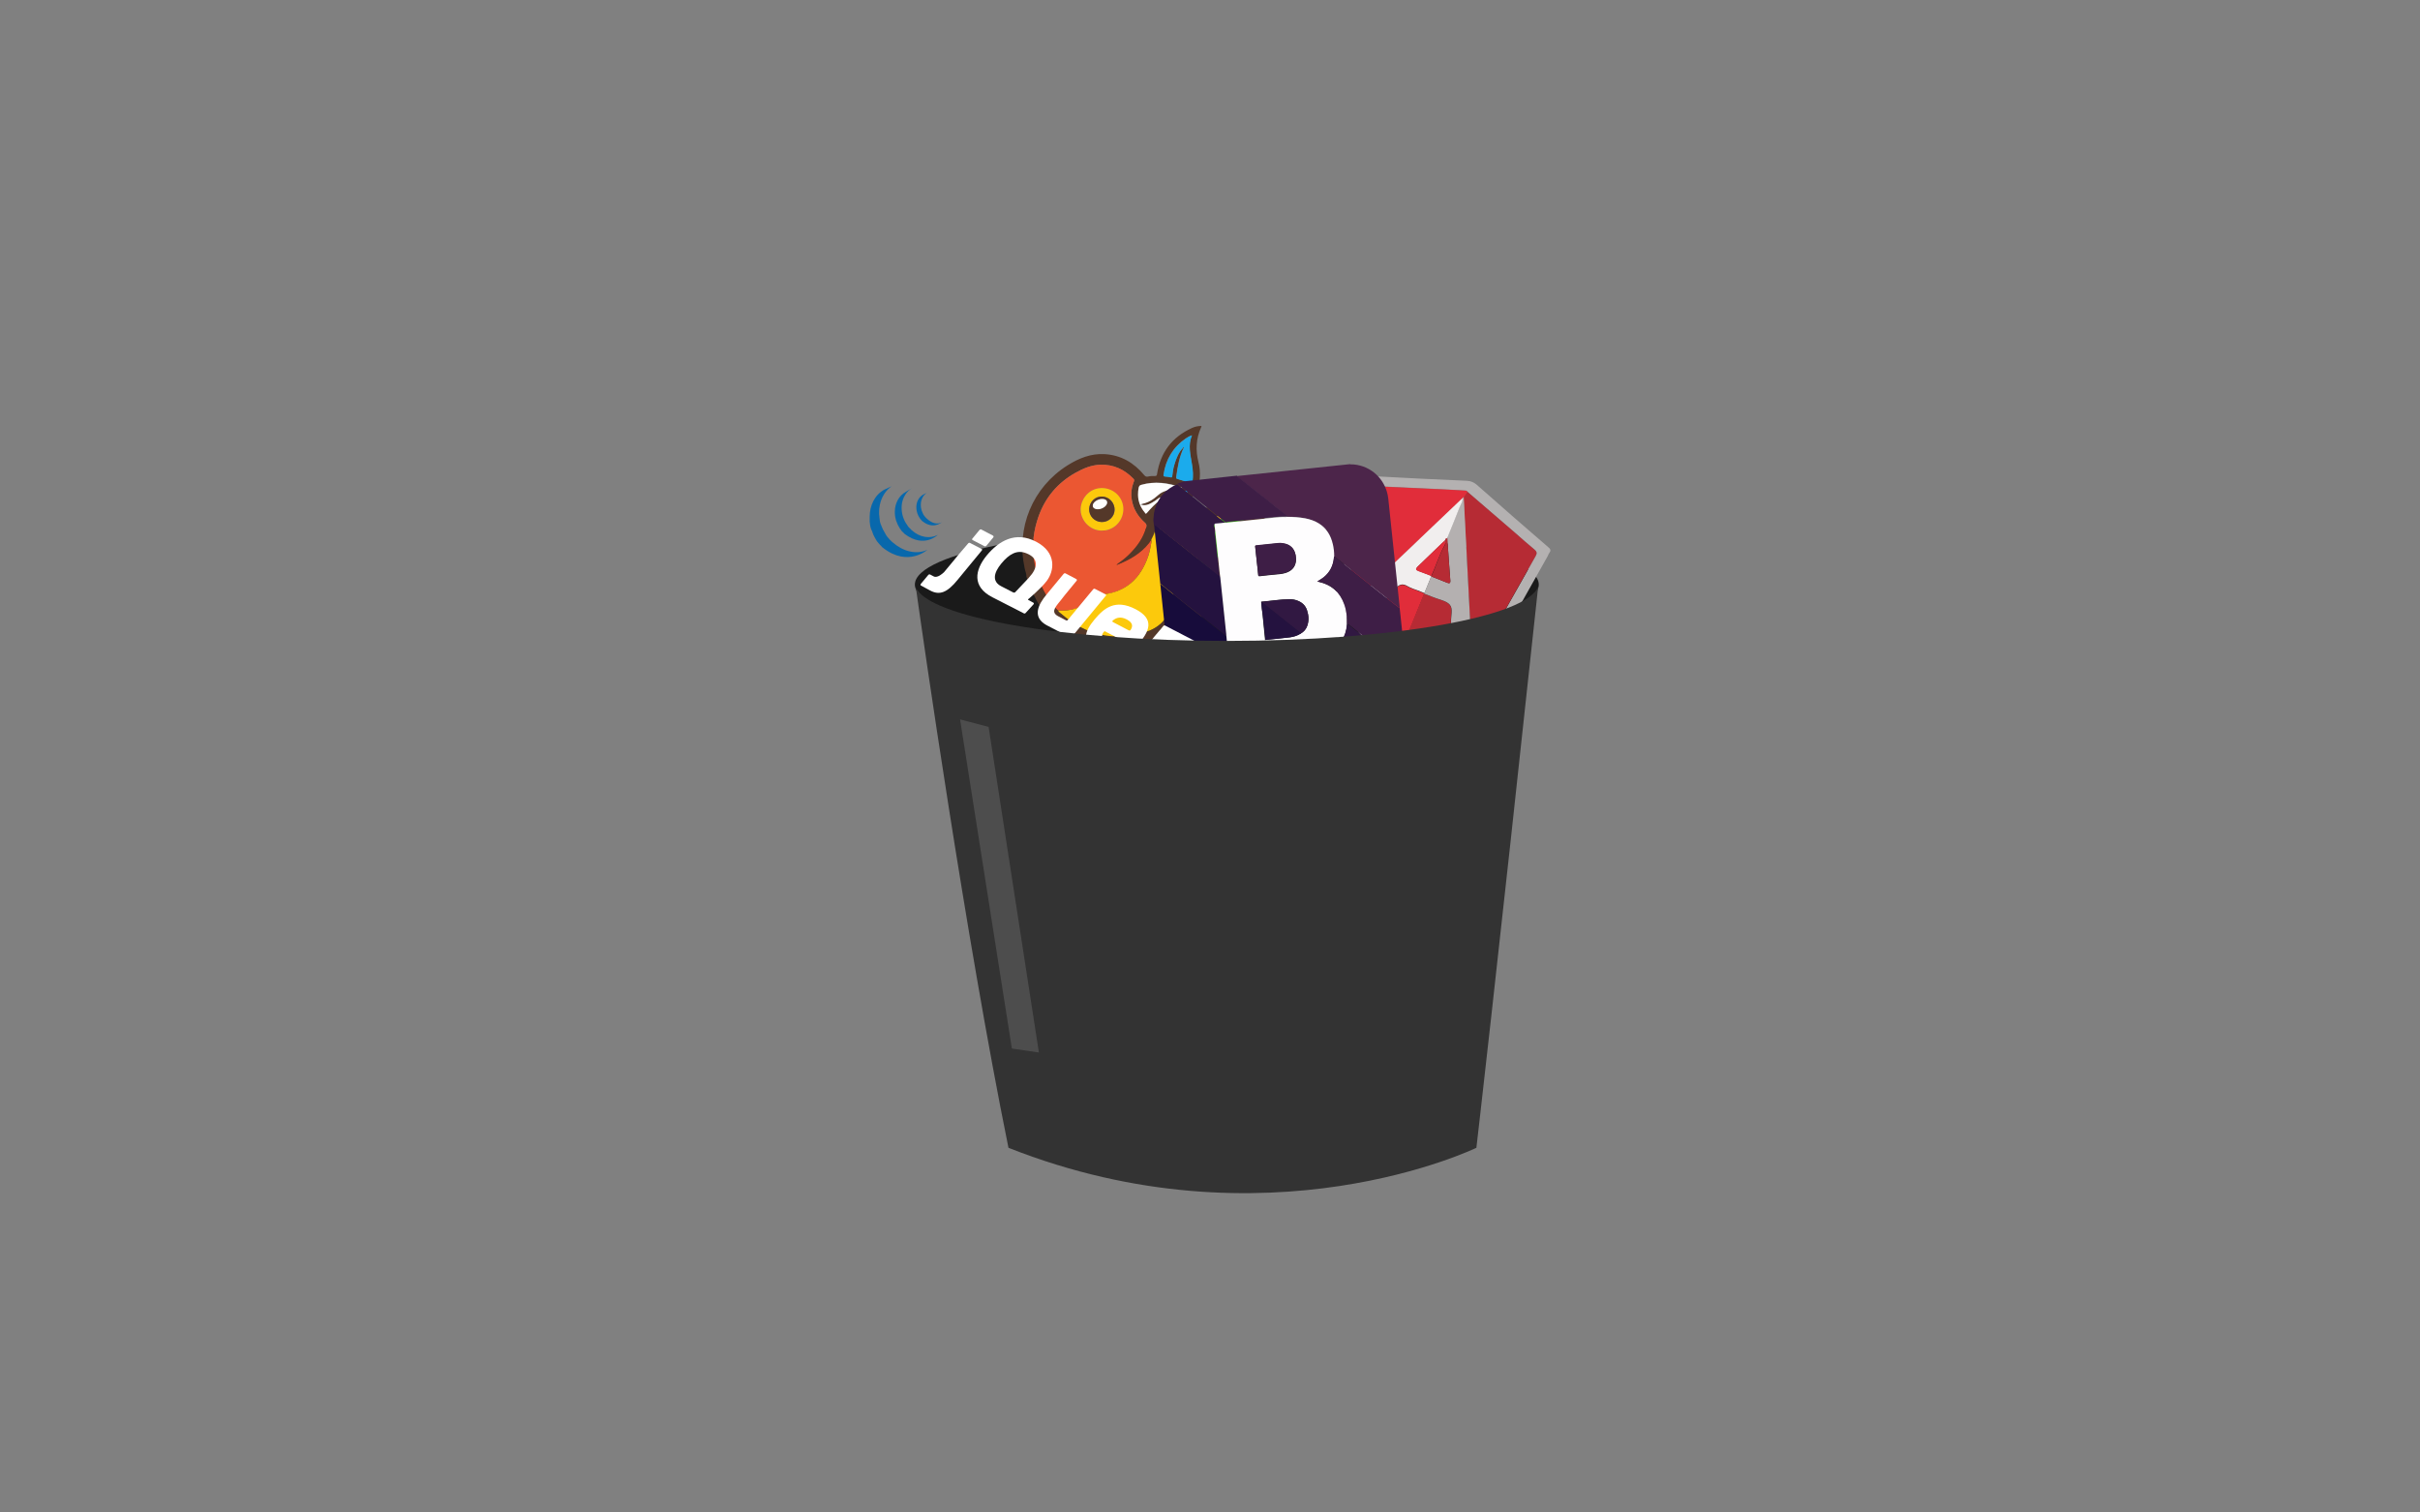 <?xml version="1.0" encoding="utf-8"?>
<!-- Generator: Adobe Illustrator 17.1.0, SVG Export Plug-In . SVG Version: 6.00 Build 0)  -->
<!DOCTYPE svg PUBLIC "-//W3C//DTD SVG 1.1//EN" "http://www.w3.org/Graphics/SVG/1.1/DTD/svg11.dtd">
<svg version="1.1" id="Layer_1" xmlns="http://www.w3.org/2000/svg" xmlns:xlink="http://www.w3.org/1999/xlink" x="0px" y="0px" viewBox="0 0 1280 800" enable-background="new 0 0 1280 800" xml:space="preserve">
	<rect x="0" y="0" width="1280" height="800" fill="#808080" stroke="none"/>
	<ellipse fill="#1A1A1A" cx="648.9" cy="309.2" rx="165" ry="30.8"/>
	<g>
		<g id="rXktoL.tif">
			<g>
				<path fill="#543829" d="M542.9,305.1c0.1-1.5-0.6-2.9-0.9-4.4c-4.7-21.5,4.1-42.9,22.7-54.6c5.9-3.7,12.3-6.3,19.5-5.9
				c8.7,0.5,15.5,4.5,21,11.1c0.6,0.7,1,0.9,1.9,0.8c1.2-0.3,2.5-0.4,3.7-0.3c0.9,0,1.1-0.3,1.2-1.1c1.8-11.4,7.9-19.5,18.4-24.3
				c1.5-0.7,3.2-1.1,5-1.1c0.2,0.3,0,0.5-0.1,0.7c-2.7,6-3,12.1-1.4,18.5c0.7,2.7,0.9,5.4,0.7,8.2c-0.5,7-4.2,11.8-10.1,15.1
				c-1.4,0.8-2.9,1.4-4.4,2c-0.7,0.3-1.2,0.2-1.7-0.4c0,0-0.1-0.1-0.1-0.1c-0.8-0.6-1.3-2.1-2.2-1.9c-1.3,0.4-2.5,1.5-3.3,2.7
				c-0.6,1-0.1,2.4,0,3.6c0,0.5,0.7,0.1,1,0.1c3-0.7,6-1.5,9-2.1c10.5-2.3,21-4.6,31.7-5.2c1.9-0.1,3.7-0.1,5.6,0.1
				c4.6,0.3,7.2,2.6,8.8,7.6c1.6,5.1-0.3,9-5.1,11.5c-0.4,0.2-0.8,0.3-0.5,1c0.9,1.6,0.6,3.2-0.3,4.7c-2.1,3.8-5.6,5.7-9.7,6.7
				c-1,0.3-1.6,0.5-1.9,1.7c-0.6,2.5-2.7,3.9-4.8,5c-2.9,1.5-6,2.1-9.3,1.3c-0.6-0.1-0.9-0.2-1,0.6c-0.4,1.6-1.7,2.5-3.1,3.1
				c-3,1.5-6.2,1.9-9.6,1.6c-0.1-0.2-0.3-0.2-0.4,0c-0.1,0.2,0.2,0.2,0.3,0.3c3.3,2.8,6.8,5.4,9.8,8.5c1.6,1.6,2.3,3.6,2.3,5.9
				c0,1.4-0.4,2.7-1.6,3.6c-0.3,0.2-0.4,0.3-0.3,0.7c0.6,3.8-1.3,6.2-4.2,8.2c-1.1,0.8-2.5,1-3.8,1.5c-1.2,0.5-1.1,2.4-2.2,3.3
				c-0.7,0.6-1.4,1.2-2.1,1.8c-0.9,0.3-1.8,0.7-2.6,1c-1.8,0.2-3.9-0.9-5.2,1.3c-0.2,0.3-0.5,0.4-0.8,0.5c-2.1,1.1-6.2,1-8.1-1.4
				c-2.1-2.6-4.4-5.1-6.7-7.6c0,0.2-0.1,0.3-0.1,0.4c-0.8,6.2-5.6,10.1-11.8,9.5c-3.4-0.4-6.5-1.5-9.5-3.1
				c-12.3-6.4-21.4-16-28.2-28c-0.8-1.3-1.2-2.9-2.3-4C545,310.7,544,307.9,542.9,305.1z M625.8,236.8c0.1,0,0.1,0.1,0.2,0.1
				c-2.3,4.8-3.2,10-3.9,15.3c-0.1,0.7,0,1,0.7,1.1c2.2,0.6,4.3,1.3,6.4,2.3c1,0.4,1.2,0.2,1.4-0.7c0.6-3.2,0.3-6.3-0.2-9.4
				c-0.8-5.1-2.2-10.1,0-15.3c-1.3,0.4-2.3,1.1-3.3,1.7c-6.7,4.6-10.5,11-11.7,19c-0.1,0.8,0,1.1,0.8,1.1c0.9,0.1,1.9,0.2,2.8,0.4
				c0.7,0.2,1-0.1,1-0.8c0.2-2,0.5-4,1.1-5.9C622.2,242.5,623.4,239.3,625.8,236.8z M608.9,285.8L608.9,285.8
				c-0.6,0.3-0.7,0.9-1.1,1.4c-4.4,5.7-10.5,8.9-17.3,11.7c0.4-0.4,0.6-0.6,0.8-0.8c2.2-1.5,4.3-3.2,6.2-5.1c4.1-4,7.3-8.6,8.8-14.3
				c0.2-0.9,0.1-1.5-0.7-2.2c-3.7-3.3-6.2-7.3-7-12.3c-0.5-3-0.2-6,0.9-8.9c0.2-0.7,0.7-1.3,0-2.1c-4.9-4.9-10.6-7.6-17.6-7.4
				c-4.8,0.2-9,2-13.1,4.3c-9.4,5.3-15.9,13-19.5,23.1c-5.1,14.5-3.4,28.4,4.1,41.7c1.7,3,3.7,5.7,6.2,8c0.5,0.8,1.2,1.4,1.9,2
				c13,11.1,27.6,14.6,44.1,9.6c7.2-2.2,12-7,14.1-14.2c1.2-4.2,1.9-8.6-1.1-12.5c4.1,1.4,7.9,0.8,11.5-1.6c1-0.7,1.8-1.5,1.7-2.8
				c0-0.6,0.2-0.7,0.7-0.6c0.4,0,0.8,0,1.1,0c3.5,0,6.7-0.7,9.2-3.3c0.9-0.9,1.6-2.1,1-3.5c-0.4-1-0.1-1.2,0.9-1.3
				c2.2-0.2,4.2-0.9,6-2.4c2.7-2.2,2.9-4.3,0.9-7c0.2-0.3,0.5-0.2,0.8-0.3c3.1-0.7,5.7-2,7.3-4.9c0.2-0.4,0.6-1,0.3-1.4
				c-0.2-0.3-0.8-0.1-1.2,0c-5.6,0.9-11.2,1.8-16.7,2.7c-6.6,1.1-13.2,2.2-20.2,3.4c2.1-1,4.1-1.3,6-2c1,0,1.8-0.5,2.7-0.7
				c4.3-1.2,8.7-2.4,13-3.5c2.7-0.7,5.5-1.4,8.3-2.1c2.3-0.6,4.6-1.1,6.9-1.7c1-0.2,0.9-0.6,0.3-1.3c-1.1-1.1-2.4-1.8-4.1-1.7
				c-1.5,0.1-3,0.3-4.6,0.4c-0.5,0.1-0.9,0.1-1.4,0.2c-6.6,0.8-13.1,2-19.6,3.3c-5.8,1.2-11.5,2.4-17.1,4.1c-0.5,0.1-1,0.2-1.2,0.8
				c-0.4,1.7-1.2,3.2-2,4.7C609,285.5,608.9,285.6,608.9,285.8z M625.3,258.1c-0.2-0.1-0.2-0.3-0.3-0.3c-6.9-2.5-14-3.5-21.3-1.4
				c-0.7,0.2-1,0.6-1.2,1.3c-0.3,1.3-0.5,2.7-0.4,4c0.1,3.5,1.2,6.6,3.6,9.3c0.2,0.3,0.5,1,1,0.3c2.2-2.6,4.4-5,7.2-7
				c0.5-0.4,0.2-0.8,0-1.1c-0.2-0.4-0.5,0-0.7,0.1c-1.2,0.8-2.4,1.8-3.7,2.5c-1.8,1-3.7,1.8-6,1c0.4-0.2,0.6-0.4,0.9-0.4
				c3.2-0.7,5.9-2.4,8.3-4.6c1.3-1.1,2.8-1.9,4.5-2.4C619.6,258.6,622.4,258.3,625.3,258.1z M621.1,262c-0.9-1.7-0.9-1.7-3.1-1.2
				c-0.2,0-0.3,0.1-0.5,0.1c-0.7,0.1-0.8,0.5-0.5,1.1c0.6,1.2,1.4,2.2,2.2,3.3c0.5,0.6,0.9,0.6,1.5,0.3c2.6-1.2,4.9-2.7,6.8-4.8
				c0.3-0.3,0.8-0.6,0.7-1.2c-0.3,0-0.7-0.1-1,0c-1.2,0.1-2.4,0.1-3.5,0.3C621.6,260,621.6,260,621.1,262z"/>
				<path fill="#EB5732" d="M559.6,322.9c-2.6-2.3-4.5-5.1-6.2-8c-7.5-13.3-9.2-27.2-4.1-41.7c3.6-10.1,10.1-17.8,19.5-23.1
				c4.1-2.3,8.3-4.1,13.1-4.3c7-0.2,12.8,2.4,17.6,7.4c0.8,0.8,0.3,1.4,0,2.1c-1.1,2.9-1.4,5.9-0.9,8.9c0.8,5,3.3,9,7,12.3
				c0.8,0.7,0.9,1.2,0.7,2.2c-1.5,5.7-4.7,10.2-8.8,14.3c-1.9,1.9-4,3.6-6.2,5.1c-0.2,0.2-0.4,0.4-0.8,0.8c6.8-2.7,12.8-6,17.3-11.7
				c0.4-0.5,0.5-1.1,1.1-1.4c0.3,0.5,0.1,1.1,0,1.6c-0.4,2.4-0.9,4.8-1.7,7.2c-4,11.3-11.5,18.5-23.8,19.9c-1.9,0.2-3.9,0.3-4.9,2.3
				c-0.1,0.2-0.3,0.3-0.5,0.4c-2.5,2.2-5.4,3.5-8.6,4.6C566.2,322.8,563,323.2,559.6,322.9z M572.3,273.3c2.2,5.8,8.7,8.9,14.5,6.7
				c5.7-2.1,8.7-8.7,6.6-14.4c-2.2-6-8.8-8.7-14.5-6.7C573.5,260.8,570,267.5,572.3,273.3z"/>
				<path fill="#FCC90C" d="M559.6,322.9c3.3,0.3,6.6-0.1,9.8-1.2c3.1-1,6.1-2.4,8.6-4.6c0.2-0.1,0.4-0.2,0.5-0.4
				c1-2.1,2.9-2.1,4.9-2.3c12.3-1.4,19.8-8.5,23.8-19.9c0.8-2.3,1.3-4.7,1.7-7.2c0.1-0.5,0.3-1.1,0-1.6l0,0c0-0.1,0.1-0.2,0.1-0.4
				c0.8-1.5,1.5-3,2-4.7c0.2-0.7,0.7-0.7,1.2-0.8c5.6-1.7,11.4-3,17.1-4.1c6.5-1.3,13-2.5,19.6-3.3c0.5-0.1,0.9-0.1,1.4-0.2
				c-0.2,0.1-0.3,0.3-0.5,0.4c-7.3,3.5-14.6,7-22,10.2c-1.8,0.7-3.9,1-6,2c7-1.2,13.6-2.3,20.2-3.4c0.5,0.8,0.4,1.7,0,2.5
				c-0.5,1.2-1.4,2.1-2.4,2.9c-1.3,1-2.9,1.2-4.4,1.6c0,0-0.1,0-0.1-0.1c0,0,0.1,0,0.1,0c0.8,1.5,1,2.9,0.2,4.5
				c-0.5,0.9-1.2,1.8-2,2.5c-2.2,1.9-4.7,2.9-7.7,2.4c0.3,4.3-3.8,6.9-10.4,6.5c1.1,1.3,2.1,2.5,3.3,3.5c3,3.9,2.3,8.3,1.1,12.5
				c-2,7.2-6.8,12-14.1,14.2c-16.5,5-31.1,1.6-44.1-9.6C560.9,324.4,560.1,323.8,559.6,322.9z M615.3,304
				C615.3,304,615.3,304,615.3,304c-0.1,0-0.1,0-0.1,0S615.3,304.1,615.3,304C615.3,304.1,615.3,304,615.3,304z"/>
				<path fill="#38AC14" d="M618.6,307.8c-1.2-1-2.2-2.2-3.3-3.5c6.5,0.4,10.7-2.2,10.4-6.5c3,0.6,5.5-0.5,7.7-2.4
				c0.8-0.7,1.5-1.5,2-2.5c0.9-1.5,0.7-3-0.2-4.5l0,0c1.5-0.4,3.1-0.6,4.4-1.6c1-0.8,1.8-1.7,2.4-2.9c0.4-0.9,0.5-1.7,0-2.5
				c5.6-0.9,11.1-1.8,16.7-2.7c0.4-0.1,1-0.3,1.2,0c0.3,0.4,0,1-0.3,1.4c-1.6,2.9-4.2,4.2-7.3,4.9c-0.3,0.1-0.6,0-0.8,0.3
				c2,2.7,1.8,4.8-0.9,7c-1.7,1.4-3.8,2.1-6,2.4c-0.9,0.1-1.3,0.3-0.9,1.3c0.6,1.4-0.1,2.5-1,3.5c-2.5,2.6-5.7,3.3-9.2,3.3
				c-0.4,0-0.8,0-1.1,0c-0.5,0-0.7,0.1-0.7,0.6c0.1,1.3-0.7,2.2-1.7,2.8C626.6,308.6,622.7,309.2,618.6,307.8z"/>
				<path fill="#1BABEC" d="M625.8,236.8c-2.5,2.5-3.7,5.7-4.6,9c-0.6,1.9-0.9,3.9-1.1,5.9c-0.1,0.7-0.3,1-1,0.8
				c-0.9-0.2-1.8-0.4-2.8-0.4c-0.8-0.1-1-0.3-0.8-1.1c1.2-8,5.1-14.4,11.7-19c1-0.7,2-1.3,3.3-1.7c-2.2,5.2-0.8,10.2,0,15.3
				c0.5,3.1,0.8,6.2,0.2,9.4c-0.2,0.9-0.4,1.2-1.4,0.7c-2-1-4.2-1.7-6.4-2.3c-0.7-0.2-0.8-0.5-0.7-1.1c0.7-5.3,1.6-10.4,3.9-15.3
				c0-0.1,0.3-0.3,0.1-0.4C626,236.5,625.9,236.6,625.8,236.8z"/>
				<path fill="#FEFEFD" d="M625.3,258.1c-2.9,0.2-5.6,0.5-8.3,1.4c-1.7,0.5-3.2,1.2-4.5,2.4c-2.4,2.2-5,3.9-8.3,4.6
				c-0.2,0-0.5,0.2-0.9,0.4c2.3,0.8,4.2,0,6-1c1.3-0.7,2.5-1.6,3.7-2.5c0.2-0.1,0.5-0.5,0.7-0.1c0.2,0.3,0.6,0.7,0,1.1
				c-2.7,2-5,4.5-7.2,7c-0.6,0.7-0.8,0-1-0.3c-2.3-2.7-3.5-5.8-3.6-9.3c0-1.4,0.1-2.7,0.4-4c0.2-0.7,0.5-1.1,1.2-1.3
				c7.3-2.1,14.3-1.1,21.3,1.4C625,257.8,625.1,257.9,625.3,258.1z"/>
				<path fill="#38AC14" d="M627.8,282.9c7.5-3.1,14.8-6.6,22-10.2c0.2-0.1,0.3-0.3,0.5-0.4c1.5-0.1,3-0.3,4.6-0.4
				c1.7-0.1,3,0.6,4.1,1.7c0.6,0.6,0.7,1-0.3,1.3c-2.3,0.5-4.6,1.1-6.9,1.7c-2.8,0.7-5.5,1.4-8.3,2.1c-4.3,1.2-8.7,2.4-13,3.5
				C629.5,282.4,628.7,282.9,627.8,282.9z"/>
				<path fill="#1BABEC" d="M621.1,262c0.5-1.9,0.5-1.9,2.7-2.2c1.2-0.1,2.4-0.2,3.5-0.3c0.3,0,0.7,0,1,0c0.1,0.6-0.4,0.9-0.7,1.2
				c-1.9,2.1-4.3,3.6-6.8,4.8c-0.6,0.3-1.1,0.3-1.5-0.3c-0.8-1-1.6-2.1-2.2-3.3c-0.3-0.6-0.2-1,0.5-1.1c0.2,0,0.3-0.1,0.5-0.1
				C620.2,260.2,620.2,260.2,621.1,262z"/>
				<path fill="#FEFEFD" d="M623.5,311.6c-0.1-0.1-0.4,0-0.3-0.3c0.1-0.1,0.3-0.2,0.4,0C623.6,311.4,623.5,311.5,623.5,311.6z"/>
				<path fill="#EB5732" d="M609,285.4c0,0.1-0.1,0.2-0.1,0.4C608.9,285.6,609,285.5,609,285.4z"/>
				<path fill="#FCC90C" d="M572.3,273.3c-2.3-5.8,1.2-12.5,6.7-14.5c5.6-2,12.3,0.7,14.5,6.7c2.1,5.7-0.9,12.3-6.6,14.4
				C581,282.2,574.5,279.1,572.3,273.3z M589.1,267.1c-1.3-3.5-5.1-5.3-8.6-4.1c-3.5,1.3-5.3,5.3-4,8.8c1.3,3.4,5.2,5.2,8.7,3.9
				C588.7,274.4,590.5,270.6,589.1,267.1z"/>
				<path fill="#38AC14" d="M635.3,288.5c0,0-0.1,0-0.1,0C635.2,288.5,635.2,288.5,635.3,288.5L635.3,288.5z"/>
				<path fill="#38AC14" d="M615.3,304C615.3,304,615.3,304.1,615.3,304c-0.1,0.1-0.1,0.1-0.1,0S615.2,304,615.3,304
				C615.3,304,615.3,304,615.3,304z"/>
				<path fill="#543829" d="M625.8,236.8c0-0.2,0.2-0.4,0.3-0.3c0.2,0.1,0,0.3-0.1,0.4C626,236.9,625.9,236.9,625.8,236.8z"/>
				<path fill="#543829" d="M589.1,267.1c1.3,3.5-0.4,7.3-3.9,8.6c-3.5,1.3-7.4-0.5-8.7-3.9c-1.3-3.5,0.5-7.5,4-8.8
				C584,261.8,587.8,263.6,589.1,267.1z M581,264.3c-1,0.4-1.9,0.9-2.5,1.8c-0.9,1.3-0.4,2.6,1.1,3c1.9,0.6,4.7-0.5,5.7-2.2
				c0.7-1.3,0.3-2.5-1.1-2.9C583,263.8,582,264,581,264.3z"/>
				<path fill="#FEFEFD" d="M581,264.3c1-0.4,2.1-0.5,3.1-0.2c1.4,0.4,1.9,1.6,1.1,2.9c-1,1.7-3.8,2.8-5.7,2.2
				c-1.5-0.4-1.9-1.7-1.1-3C579.1,265.2,580,264.7,581,264.3z"/>
			</g>
		</g>
		<g id="z1jLka.tif">
			<g>
				<path fill="#B4B1B1" d="M818.7,294c-5.9,10.5-12,21.3-18.1,32.2c-4.2,7.6-8.5,15.2-12.6,22.9c-0.8,1.4-1.7,1.9-3.1,2
				c-15.4,1.7-30.8,3.4-46.2,5.1c-1.7,0.2-3-0.2-4.1-1.6c-9.3-11.8-18.6-23.6-27.9-35.3c-1-1.3-0.8-2.5-0.5-3.8
				c4.2-15.1,8.4-30.2,12.6-45.3c1.4-5.1,2.7-10.3,4-15.4c0.5-2.2,1.5-3.1,4-2.9c16.3,0.9,32.7,1.7,49,2.4c2.2,0.1,3.8,0.8,5.4,2.2
				c12.6,11.1,25.1,22.1,37.8,33C821.3,291.3,819.2,292.2,818.7,294z M737.7,349.9c0.5,1.3,1.4,0.9,2.4,0.8
				c13.3-1.6,26.5-3.2,39.8-4.6c2.4-0.3,3.8-1.2,5-3.3c9.1-16.3,18.2-32.5,27.4-48.7c0.8-1.4,0.7-2.4-0.6-3.4
				c-3.5-2.9-6.9-5.9-10.3-8.9c-8.4-7.3-16.9-14.5-25.3-21.8c-0.3-0.6-1-0.5-1.5-0.6c-4.2-0.2-8.5-0.5-12.7-0.7
				c-10.8-0.5-21.6-1-32.5-1.5c-1.3-0.1-2.5-0.2-3,1.8c-5,18.3-10.1,36.5-15.2,54.7c-0.5,1.8-0.2,3.1,0.9,4.5
				c4.5,5.5,8.9,11.1,13.3,16.6C729.4,339.9,733.6,344.9,737.7,349.9z"/>
				<path fill="#B62B34" d="M776,260c8.4,7.3,16.9,14.5,25.3,21.8c3.4,3,6.8,6,10.3,8.9c1.3,1.1,1.4,2,0.6,3.4
				c-9.2,16.2-18.3,32.5-27.4,48.7c-1.1,2-2.6,3-5,3.3c-13.3,1.4-26.5,3-39.8,4.6c-1,0.1-1.9,0.5-2.4-0.8c3-0.2,2-2.9,2.7-4.5
				c4.4-10.4,8.6-21,12.9-31.4c1.8,0.7,3.6,1.3,5.4,2.1c2.8,1.1,6.3,1.7,8.1,3.7c1.9,2.2,0.6,5.9,0.7,9c0.2,8.6,0.2,8.6,8.1,11.8
				c2.3,1,2.8,0.5,2.6-1.9c-0.6-9.3-1-18.6-1.5-27.8c-0.8-16-1.7-32.1-2.5-48.1C774.8,261.9,775.4,260.9,776,260z"/>
				<path fill="#E12D3A" d="M753.3,314c-4.3,10.5-8.5,21-12.9,31.4c-0.7,1.5,0.3,4.3-2.7,4.5c-4.1-5-8.3-10-12.3-15
				c-4.5-5.5-8.8-11.1-13.3-16.6c-1.1-1.4-1.5-2.6-0.9-4.5c5.2-18.2,10.2-36.5,15.2-54.7c0.5-2,1.7-1.8,3-1.8
				c10.8,0.5,21.6,1,32.5,1.5c4.2,0.2,8.5,0.4,12.7,0.7c0.6,0,1.2-0.1,1.5,0.6c-0.6,0.9-1.2,1.9-1.8,2.8c-0.3,0.3-0.6,0.5-0.8,0.8
				c-14.5,13.8-29,27.6-43.5,41.4c-4,3.8-8.1,7.7-12.2,11.7c3.5,1.4,6.6,2.7,9.7,4c1.2,0.5,1.8-0.1,2.5-0.8c2.6-2.7,5.4-5.3,7.8-8.2
				c2-2.4,3.9-3.3,6.8-1.5c1.7,1,3.8,1.5,5.6,2.3l0.2,0.2l0.3,0c0.9,0.4,1.8,0.7,2.7,1.1C753.3,313.8,753.3,313.9,753.3,314z"/>
				<path fill="#B4B0B0" d="M773.4,263.6c0.3-0.3,0.6-0.5,0.8-0.8c0.8,16,1.7,32.1,2.5,48.1c0.5,9.3,0.9,18.6,1.5,27.8
				c0.2,2.4-0.3,2.8-2.6,1.9c-7.9-3.3-7.9-3.2-8.1-11.8c-0.1-3.1,1.2-6.8-0.7-9c-1.8-2-5.3-2.6-8.1-3.7c-1.8-0.7-3.6-1.4-5.4-2.1
				c0-0.1,0-0.2,0.1-0.3c1.2-2.9,2.4-5.9,3.6-8.8c2.7,1,5.4,2.1,8.1,3.2c1.3,0.5,2.2,0.7,2-1.2c-0.6-7.5-1.1-15-1.6-22.5
				c2.1-5.3,4.3-10.6,6.4-15.9C772.5,266.9,773.7,265.5,773.4,263.6z"/>
				<path fill="#F1EEEE" d="M757,304.9c-1.2,2.9-2.4,5.9-3.6,8.8c-0.9-0.4-1.8-0.7-2.7-1.1c-0.1-0.3-0.2-0.4-0.5-0.2
				c-1.9-0.7-3.9-1.3-5.6-2.3c-2.9-1.8-4.8-0.9-6.8,1.5c-2.4,2.9-5.2,5.5-7.8,8.2c-0.7,0.7-1.3,1.3-2.5,0.8c-3.1-1.3-6.2-2.6-9.7-4
				c4.2-4,8.2-7.8,12.2-11.7c14.5-13.8,29-27.6,43.5-41.4c0.3,1.9-0.9,3.3-1.5,4.9c-2.1,5.3-4.2,10.6-6.4,15.9
				c-0.1,0.1-0.2,0.3-0.3,0.4c-0.3-0.1-0.6,0-0.6,0.4c-0.2,0.3-0.4,0.6-0.6,0.9c-4.8,4.6-9.6,9.2-14.3,13.8c-1,1-0.8,1.7,0.6,2.2
				c2.3,0.8,4.5,1.8,6.8,2.6L757,304.9z"/>
				<path fill="#B4B0B0" d="M750.2,312.4c0.3-0.2,0.4-0.1,0.5,0.2c0,0-0.3,0-0.3,0L750.2,312.4z"/>
				<path fill="#B62B34" d="M765.2,284.8c0.1-0.1,0.2-0.3,0.3-0.4c0.5,7.5,1,15,1.6,22.5c0.2,2-0.7,1.8-2,1.2
				c-2.7-1.1-5.4-2.1-8.1-3.2c0,0,0.1-0.2,0.1-0.2c2.6-5.4,4.1-11.3,7.2-16.5c0.4-0.7,0.2-1.5-0.2-2.2c0.2-0.3,0.4-0.6,0.6-0.9
				C764.8,285,765,284.9,765.2,284.8z"/>
				<path fill="#E12D3A" d="M764,286c0.4,0.7,0.6,1.5,0.2,2.2c-3,5.2-4.6,11.1-7.2,16.5c-2.2-0.9-4.5-1.8-6.8-2.6
				c-1.4-0.5-1.6-1.2-0.6-2.2C754.4,295.3,759.2,290.7,764,286z"/>
				<path fill="#E12D3A" d="M765.2,284.8c-0.2,0.1-0.4,0.3-0.6,0.4C764.6,284.8,764.8,284.7,765.2,284.8z"/>
			</g>
		</g>
		<g id="nlHga9.tif">
			<g>
				<path fill="#4C254A" d="M654.3,251.8c19.9-2.1,39.8-4.2,59.8-6.3c0.1,0.2,0.2,0.1,0.4,0.1c1.1,0,2.2,0.1,3.3,0.3
				c8.9,1.6,15.5,8.8,16.5,17.9c2,19,4,38.1,6,57.1c0,0.2,0,0.4,0,0.6c-0.2,0-0.3-0.1-0.5-0.2c-1.3-1-2.6-2.1-4-3.1
				c-3.1-2.4-6.1-4.9-9.2-7.3c-3.6-2.8-7.2-5.8-10.8-8.6c-3.2-2.5-6.3-5-9.5-7.6c-0.2-0.2-0.4-0.4-0.7-0.3c0-2.4-0.2-4.7-0.8-7
				c-1.1-4.4-3.3-8.1-7.3-10.6c-2.2-1.4-4.7-2.2-7.2-2.7c-3.2-0.6-6.3-0.8-9.6-0.8c0-0.3-0.2-0.5-0.4-0.7c-1-0.8-2-1.6-3-2.3
				c-3.1-2.4-6-4.9-9.1-7.2c-3.1-2.3-5.9-4.9-9-7.1c-1.6-1.2-3-2.4-4.5-3.6C654.5,252.2,654.3,252.1,654.3,251.8z"/>
				<path fill="#170C3B" d="M619.4,363.3c-1.9-18.1-3.8-36.3-5.7-54.4c0.2,0,0.4,0.1,0.5,0.3c1.7,1.3,3.4,2.7,5.1,4.1
				c3.1,2.3,6,4.9,9,7.2c3.2,2.4,6.2,5,9.4,7.4c3.4,2.6,6.6,5.4,10.1,8c0.2,0.2,0.4,0.4,0.7,0.3c0,0.3,0.1,0.5,0.1,0.8
				c0.6,5.5,1.2,11.1,1.7,16.6c0.1,0.6,0.2,0.7,0.8,0.7c4.9-0.5,9.8-1,14.6-1.6c0.2,0,0.5,0,0.8,0c0,0.3,0.3,0.5,0.5,0.6
				c1.2,0.9,2.4,1.9,3.6,2.8c3.2,2.5,6.3,5.1,9.5,7.6c2.6,2,5.1,4.1,7.6,6.2c0.2,0.2,0.5,0.3,0.7,0.5c1.2,1,2.4,1.9,3.6,2.9
				c0.1,0.1,0.2,0.3,0.3,0.5c-0.2,0-0.5,0.1-0.7,0.1c-16.9,1.8-33.8,3.6-50.6,5.3c-9.2,1-18-4.7-21-13.4
				C619.9,364.9,619.8,364,619.4,363.3z"/>
				<path fill="#24123F" d="M648.5,336.1c-0.3,0.1-0.5-0.1-0.7-0.3c-3.4-2.6-6.7-5.4-10.1-8c-3.2-2.4-6.2-5-9.4-7.4
				c-3.1-2.3-6-4.9-9-7.2c-1.7-1.3-3.4-2.7-5.1-4.1c-0.2-0.1-0.3-0.3-0.5-0.3c-1.1-10.5-2.2-20.9-3.3-31.4c0.3-0.1,0.5,0.1,0.7,0.2
				c1,0.8,2,1.5,2.9,2.3c3.1,2.4,6.1,5,9.3,7.4c3,2.3,5.8,4.7,8.8,7c4.2,3.2,8.3,6.6,12.5,9.9c0.2,0.2,0.4,0.4,0.7,0.3
				c0,0.2,0.1,0.3,0.1,0.5c1.1,10.1,2.1,20.3,3.2,30.4C648.5,335.8,648.5,335.9,648.5,336.1z"/>
				<path fill="#311842" d="M645.2,304.7c-0.3,0-0.5-0.2-0.7-0.3c-4.2-3.3-8.3-6.7-12.5-9.9c-3-2.3-5.8-4.8-8.8-7
				c-3.2-2.4-6.2-5-9.3-7.4c-1-0.8-2-1.5-2.9-2.3c-0.2-0.2-0.4-0.3-0.7-0.2c-0.1-1-0.2-1.9-0.3-2.9c0.2-0.1,0.1-0.3,0.1-0.4
				c0.1-1.8,0.3-3.5,0.8-5.2c1.9-6.2,5.9-10.5,11.8-13c0.1,0.3,0.4,0.4,0.6,0.6c2.1,1.6,4.1,3.3,6.1,4.9c3.7,2.8,7.2,5.9,10.9,8.7
				c2.4,1.9,4.7,4,7.3,5.8c0.2,0.2,0.5,0.3,0.5,0.6c-1.7,0.2-3.4,0.4-5.2,0.6c-0.6,0.1-0.7,0.2-0.7,0.8c0.9,8.7,1.9,17.4,2.8,26.1
				C645.2,304.1,645.2,304.4,645.2,304.7z"/>
				<path fill="#3E1E46" d="M648.2,276.4c0-0.3-0.3-0.5-0.5-0.6c-2.5-1.8-4.8-3.9-7.3-5.8c-3.7-2.8-7.3-5.8-10.9-8.7
				c-2.1-1.6-4.1-3.3-6.1-4.9c-0.2-0.2-0.5-0.3-0.6-0.6c0.1,0,0.1-0.1,0.2-0.1c1.1-0.4,2.2-0.7,3.3-1.1c9.3-1,18.6-2,28-3
				c0,0.3,0.3,0.4,0.5,0.6c1.5,1.2,3,2.5,4.5,3.6c3.1,2.3,5.9,4.8,9,7.1c3.1,2.3,6,4.9,9.1,7.2c1,0.8,2,1.5,3,2.3
				c0.2,0.2,0.4,0.3,0.4,0.7c-0.3,0-0.5,0.1-0.8,0.1c-2,0-4,0.1-6,0.3c-8.3,0.9-16.6,1.7-25,2.6
				C648.8,276.4,648.5,276.4,648.2,276.4z"/>
				<path fill="#FEFDFE" d="M648.2,276.4c0.3,0,0.6,0,0.8,0c8.3-0.9,16.6-1.7,25-2.6c2-0.2,4-0.4,6-0.3c0.3,0,0.5-0.1,0.8-0.1
				c3.2,0,6.4,0.2,9.6,0.8c2.5,0.5,5,1.3,7.2,2.7c4,2.5,6.2,6.1,7.3,10.6c0.6,2.3,0.8,4.6,0.8,7c0,0.2-0.1,0.4-0.1,0.6
				c-0.4,4.2-2.1,7.6-5.4,10.3c-1,0.8-2.1,1.5-3.4,2.2c0.3,0.1,0.5,0.1,0.8,0.2c6.7,1.5,11.2,5.5,13.5,12c1.2,3.3,1.5,6.8,1.4,10.3
				c0,0.1,0,0.1,0,0.2c-0.5,6.7-3.8,11.7-9.6,15.1c-1.3,0.8-2.7,1.3-4.1,2c-0.9,0.3-1.8,0.7-2.7,0.9c-3,0.9-6,1.6-9.1,2
				c-6.5,0.8-13.1,1.4-19.6,2.1c-0.3,0-0.5,0.1-0.8,0.1c-0.3,0-0.5,0-0.8,0c-4.9,0.5-9.8,1-14.6,1.6c-0.6,0.1-0.7-0.1-0.8-0.7
				c-0.6-5.5-1.2-11.1-1.7-16.6c0-0.3-0.1-0.5-0.1-0.8c0-0.2,0-0.3,0-0.5c-1.1-10.1-2.1-20.3-3.2-30.4c0-0.2-0.1-0.3-0.1-0.5
				c0-0.3,0-0.6-0.1-0.8c-0.9-8.7-1.8-17.4-2.8-26.1c-0.1-0.6,0.1-0.8,0.7-0.8C644.8,276.8,646.5,276.6,648.2,276.4z M669.1,338.4
				c0,0.1,0,0.1,0.1,0.1c0.3,0,0.5,0,0.8-0.1c4.1-0.4,8.2-0.8,12.2-1.3c2-0.2,4-0.9,5.7-2c1.8-1,2.9-2.4,3.6-4.3
				c0.9-2.7,0.7-5.4-0.2-8.1c-0.9-2.6-2.7-4.2-5.2-5.1c-1.3-0.5-2.7-0.7-4.1-0.7c-4.9,0.1-9.7,0.9-14.6,1.3c-0.3,0-0.5,0.1-0.3,0.4
				c0.2,2.2,0.4,4.4,0.7,6.6C668.2,329.7,668.7,334,669.1,338.4z M664.7,296.6c0.3,2.5,0.5,5,0.8,7.6c0,0.5,0.2,0.6,0.7,0.6
				c3.5-0.4,7.1-0.8,10.6-1.1c1.1-0.1,2.1-0.3,3.1-0.6c2.9-0.9,5-2.7,5.5-5.9c0.2-1.1,0.1-2.3-0.1-3.4c-0.6-3.6-2.8-5.8-6.5-6.3
				c-1-0.2-2-0.2-3-0.1c-3.8,0.4-7.6,0.8-11.4,1.2c-0.5,0-0.6,0.2-0.5,0.7C664.2,291.6,664.4,294.1,664.7,296.6z"/>
				<path fill="#3E1E46" d="M712.4,330c0.1-3.5-0.2-7-1.4-10.3c-2.3-6.5-6.8-10.5-13.5-12c-0.2,0-0.4-0.1-0.8-0.2
				c1.2-0.7,2.3-1.4,3.4-2.2c3.3-2.7,5-6.1,5.4-10.3c0-0.2,0.1-0.4,0.1-0.6c0.3-0.1,0.5,0.1,0.7,0.3c3.2,2.5,6.3,5.1,9.5,7.6
				c3.6,2.8,7.2,5.8,10.8,8.6c3.1,2.4,6.1,4.9,9.2,7.3c1.3,1,2.6,2.1,4,3.1c0.1,0.1,0.3,0.2,0.5,0.2c0.1,1.2,0.3,2.4,0.4,3.6
				c0.8,7.6,1.6,15.1,2.4,22.7c0.2,2,0.2,3.9-0.2,5.8c-0.4,0.1-0.6-0.2-0.8-0.4c-2.8-2.2-5.4-4.4-8.2-6.5c-3.2-2.4-6.3-5.1-9.5-7.6
				c-3.8-2.9-7.4-6-11.1-8.9C712.9,330.2,712.7,330,712.4,330z"/>
				<path fill="#24123F" d="M666.6,352.5c0.3,0,0.5-0.1,0.8-0.1c6.5-0.7,13.1-1.3,19.6-2.1c3.1-0.4,6.1-1.1,9.1-2
				c0.9-0.3,1.7-0.7,2.7-0.9c0.1,0.3,0.4,0.5,0.6,0.7c2.8,2.2,5.5,4.4,8.3,6.6c2,1.6,4,3.2,6,4.8c4.2,3.3,8.4,6.6,12.5,10
				c0.2,0.2,0.4,0.3,0.5,0.6c-0.3,0.1-0.6,0.1-0.9,0.2c-11,1.2-21.9,2.3-32.9,3.5c-0.1,0-0.3,0-0.4,0c-0.1-0.2-0.2-0.4-0.3-0.5
				c-1.2-1-2.4-1.9-3.6-2.9c-0.2-0.2-0.5-0.3-0.7-0.5c-2.5-2.1-5-4.2-7.6-6.2c-3.2-2.5-6.3-5.1-9.5-7.6c-1.2-0.9-2.4-1.9-3.6-2.8
				C666.9,353,666.6,352.9,666.6,352.5z"/>
				<path fill="#311842" d="M726.6,370c-0.1-0.3-0.3-0.5-0.5-0.6c-4.2-3.3-8.3-6.7-12.5-10c-2-1.6-4-3.2-6-4.8
				c-2.8-2.2-5.5-4.4-8.3-6.6c-0.2-0.2-0.5-0.3-0.6-0.7c1.3-0.7,2.8-1.3,4.1-2c5.8-3.4,9.1-8.4,9.6-15.1c0-0.1,0-0.1,0-0.2
				c0.3-0.1,0.5,0.1,0.7,0.3c3.8,2.9,7.4,6,11.1,8.9c3.2,2.5,6.3,5.1,9.5,7.6c2.8,2.1,5.5,4.4,8.2,6.5c0.3,0.2,0.5,0.5,0.8,0.4
				c-0.4,2.7-1.4,5.2-3,7.5C736.7,366,732.3,368.9,726.6,370z"/>
				<path fill="#3E1E46" d="M664.7,296.6c-0.3-2.5-0.5-5-0.8-7.5c-0.1-0.5,0.1-0.6,0.5-0.7c3.8-0.4,7.6-0.8,11.4-1.2
				c1-0.1,2-0.1,3,0.1c3.6,0.6,5.8,2.7,6.5,6.3c0.2,1.1,0.3,2.3,0.1,3.4c-0.5,3.2-2.6,5-5.5,5.9c-1,0.3-2.1,0.5-3.1,0.6
				c-3.5,0.4-7.1,0.7-10.6,1.1c-0.5,0.1-0.7-0.1-0.7-0.6C665.3,301.6,665,299.1,664.7,296.6z"/>
				<path fill="#311842" d="M667.1,318.7c-0.1-0.3,0.1-0.4,0.3-0.4c4.9-0.4,9.7-1.3,14.6-1.3c1.4,0,2.8,0.2,4.1,0.7
				c2.6,0.9,4.4,2.6,5.2,5.1c0.9,2.7,1.1,5.4,0.2,8.1c-0.6,1.9-1.8,3.3-3.6,4.3c-0.1-0.4-0.3-0.6-0.6-0.8c-0.8-0.6-1.5-1.1-2.3-1.7
				c-5.6-4.5-11.2-9-16.9-13.5c-0.1,0-0.1-0.1-0.2-0.1C667.8,318.7,667.5,318.6,667.1,318.7z"/>
				<path fill="#24123F" d="M667.1,318.7c0.4-0.1,0.7,0,1,0.3c0.1,0,0.1,0.1,0.2,0.1c5.6,4.5,11.2,9,16.9,13.5
				c0.7,0.6,1.5,1.1,2.3,1.7c0.3,0.2,0.5,0.4,0.6,0.8c-1.8,1.1-3.7,1.7-5.7,2c-4.1,0.5-8.2,0.9-12.2,1.3c-0.3,0-0.5,0-0.8,0.1
				c0,0-0.1-0.1-0.1-0.1c-0.5-4.4-0.9-8.7-1.4-13.1C667.5,323.1,667.3,320.9,667.1,318.7z"/>
				<path fill="#311842" d="M669.1,338.4c0,0,0.1,0.1,0.1,0.1C669.2,338.5,669.1,338.5,669.1,338.4z"/>
			</g>
		</g>
		<g>
			<path fill="#FFFFFF" d="M544,305.7L544,305.7l-3.5,3.7L544,305.7L544,305.7z"/>
			<path fill="#FFFFFF" d="M545.3,318.3l-1.3-0.7L545.3,318.3z"/>
			<path fill="#FFFFFF" d="M546.7,319l-1.3-0.7L546.7,319z"/>
			<path fill="#FFFFFF" d="M542.6,324.4l4.2-4.6L542.6,324.4L542.6,324.4L542.6,324.4z"/>
			<path fill="#FFFFFF" d="M585,315.2l-9,10.9L585,315.2z"/>
			<path fill="#FFFFFF" d="M578.3,311.7l-6.7,8.1L578.3,311.7L578.3,311.7z"/>
			<path fill="#FFFFFF" d="M584.8,314.4l-5.6-2.9c-0.3-0.2-0.7-0.1-1,0.2l-6.7,8.1l-6.7,8.1c-0.2,0.3-0.7,0.4-1,0.2l-3.4-1.8
			l-0.6-0.3c-3.9-2-2-4.5,0.7-7.8c0,0,0.1-0.1,0.1-0.1l0.3-0.4c0,0,0-0.1,0.1-0.1l0.7-0.9l0.7-0.9c0.2-0.3,0.5-0.7,0.7-0.9l3.2-3.9
			l3.2-3.9c0.2-0.3,0.1-0.6-0.2-0.8l-5.7-3c-0.3-0.2-0.7-0.1-1,0.2l-4.3,5.2l-4.3,5.2c0,0,0,0,0,0l-0.4,0.5
			c-4.8,5.7-7.6,12.1,0,16.3c0.1,0.1,0.2,0.1,0.2,0.1l12.1,6.3c0.3,0.2,0.7,0.1,1-0.2l9-10.9l9-10.9
			C585.2,315,585.1,314.6,584.8,314.4L584.8,314.4z"/>
			<path fill="#FFFFFF" d="M596.9,345.5c0.3,0.2,0.4,0.5,0.2,0.8l-1.9,2.4"/>
			<path fill="#FFFFFF" d="M583.8,334.3c0.1-0.3,0.7-0.6,1-0.5l-0.7-0.4C582.2,336.5,583.8,334.3,583.8,334.3L583.8,334.3z"/>
			<path fill="#FFFFFF" d="M596.9,345.5c0.3,0.2,0.4,0.5,0.2,0.8l-1.9,2.4l-0.3,0.4"/>
			<path fill="#FFFFFF" d="M506.4,294.1l2.9-3.4l-3.3,3.9l-3.3,4l2.9-3.5C505.8,294.8,506.2,294.4,506.4,294.1L506.4,294.1z"/>
			<path fill="#FFFFFF" d="M525.2,283.3l-6.1-3.2c-0.3-0.2-0.7-0.1-1,0.2l-1.9,2.3l-1.9,2.3c-0.2,0.3-0.2,0.6,0.2,0.8l6.2,3.2
			c0.3,0.2,0.7,0.1,1-0.2l1.9-2.3l1.9-2.3l0,0C525.6,283.8,525.5,283.5,525.2,283.3L525.2,283.3z"/>
			<path fill="#FFFFFF" d="M519.4,291.2L519.4,291.2l-6.1,7.4L519.4,291.2z"/>
			<path fill="#131B28" d="M512.1,287.4l-2.9,3.4L512.1,287.4z"/>
			<path fill="#FFFFFF" d="M519.3,290.4l-6.2-3.2c-0.3-0.2-0.7-0.1-1,0.2l-2.9,3.4l-2.9,3.4c-0.2,0.3-0.6,0.7-0.8,1l-2.9,3.5
			l-2.9,3.5c-0.2,0.3-0.6,0.7-0.9,0.9c0,0-2.9,2.8-4.9,1.8c-0.1,0-0.2-0.1-0.2-0.1c-0.9-0.5-1.7-0.9-1.7-0.9l0,0
			c-0.3-0.2-0.7-0.1-1,0.2l-2,2.4l-2,2.4c-0.2,0.3-0.2,0.6,0.1,0.8c1.1,0.6,3.5,1.9,5,2.7c4.8,2.5,8.8,1.2,14.4-5.7l6.5-7.9l6.1-7.4
			C519.6,290.9,519.6,290.5,519.3,290.4L519.3,290.4z"/>
			<path fill="#FFFFFF" d="M597.6,353.6c-0.3-0.2-0.4-0.5-0.2-0.8l15.9-19.3"/>
			<path fill="#FFFFFF" d="M604.4,356.4l6.7-8.3L604.4,356.4z"/>
			<path fill="#FFFFFF" d="M597.4,353.2c0-0.2,0.3-0.5,0.5-0.8l7.6-9.2l-8,9.7c-0.2,0.3-0.2,0.6,0.2,0.8l0.6,0.3
			C597.9,353.8,597.4,353.3,597.4,353.2L597.4,353.2z"/>
			<path fill="#FFFFFF" d="M607.7,352.3l3-3.7c0,0,0,0,0,0L607.7,352.3L607.7,352.3z"/>
			<path fill="#FFFFFF" d="M634.2,346.2l-0.3,1.2c-0.1,0.3-0.4,0.5-0.7,0.3"/>
			<path fill="#FFFFFF" d="M604.8,356l3-3.7L604.8,356z"/>
			<path fill="#FFFFFF" d="M634.5,345l-0.3,1.2L634.5,345z"/>
			<path fill="#FFFFFF" d="M610.7,348.6c0.2-0.3,0.6-0.7,0.8-1l3-3.7l-3.4,4.2L610.7,348.6L610.7,348.6z"/>
			<path fill="#FFFFFF" d="M613.7,333.2c-0.2,0.3-0.5,0.6-0.7,0.8l-7.6,9.2l8-9.7L613.7,333.2L613.7,333.2z"/>
			<path fill="#FFFFFF" d="M633.9,347.4l0.3-1.2l0.3-1.2l0.2-0.6c0.5-2.2-0.4-4.1-3.6-5.8l-5-2.6l-4.6-2.4l-0.4-0.2l-4.8-2.5
			c-0.3-0.2-0.7-0.1-1,0.2l0,0l-0.8,1l-0.9,1.1l-0.3,0.3l-8,9.7l-7.6,9.2c-0.2,0.3-0.4,0.6-0.5,0.8c0,0.2,0.5,0.6,0.8,0.8l4.6,2.4
			c0.3,0.2,0.7,0.3,0.9,0.3c0.2,0,0.8-0.5,1-0.7l3-3.7l3-3.7c0,0,0,0,0,0l0.4-0.5l3.4-4.2l3-3.7c0.2-0.3,0.7-0.4,1-0.2l14.6,7.6
			C633.5,347.9,633.8,347.7,633.9,347.4L633.9,347.4z"/>
			<path fill="#FFFFFF" d="M657.7,347.6c-0.3-0.2-0.8-0.4-1.1-0.6l-4.7-2.4c-0.3-0.2-0.8-0.2-1.1,0l-18.2,9.8c-0.3,0.2-0.5,0-0.4-0.3
			l1-3.7c0.1-0.3-0.1-0.7-0.4-0.9L626,346c-0.3-0.2-0.6,0-0.7,0.3l-2.5,12c-0.1,0.3-0.3,0.8-0.6,1.1l-3.9,4.4
			c-0.2,0.3-0.2,0.6,0.1,0.8l6.6,3.4c0.3,0.2,0.8,0.1,1-0.2l3.9-4.4c0.2-0.3,0.7-0.6,1-0.7l28.4-13.6c0.3-0.2,0.3-0.4,0-0.6
			L657.7,347.6L657.7,347.6z"/>
			<path fill="#FFFFFF" d="M598,333.2L598,333.2c-0.2,0.3-0.6,0.4-1,0.2l-8.4-4.4c-0.3-0.2-0.3-0.4-0.2-0.6c0,0,0,0,0,0c0,0,0,0,0,0
			c0,0,0,0,0,0c0,0,0-0.1,0.1-0.1c1.9-1.7,4.3-2.3,7.4-0.7C599.4,329.4,599.2,331.4,598,333.2L598,333.2z M600.6,322.2
			c-10.8-5.6-16.8-0.4-21.7,5.5c-5,6-8.1,12.4,3.1,18.2l0.4,0.2c0,0,0.1,0,0.1,0.1l0.3,0.2l0.1,0.1l0.3,0.2c0,0,0.1,0,0.1,0.1
			c0.1,0.1,0.2,0.1,0.3,0.2l0.1,0c0.4,0.2,0.9,0.5,1.3,0.7l0,0c3,1.5,5.9,3.1,7.1,3.7c0.3,0.2,0.7,0.1,1-0.2l1.6-2l0.3-0.4l1.9-2.4
			c0.2-0.3,0.1-0.6-0.2-0.8l-10.1-5.2c-4-2.1-4.6-3.8-2.6-6.7l16.1,8.4l0,0c0,0,0,0,0,0c0.3,0.1,0.6,0.1,0.8-0.1
			c0,0,0.1-0.1,0.1-0.1l0,0C608.4,333.9,610.8,327.5,600.6,322.2L600.6,322.2z"/>
			<path fill="#FFFFFF" d="M544.4,305.3l-0.4,0.5c0,0,0,0,0,0l-3.5,3.7l-3.5,3.7c-0.2,0.3-0.7,0.3-1,0.2l-6.4-3.3
			c-4.9-2.5-4.1-7,0-12c4.2-5.1,8.4-7.5,13.4-5.4C549.8,295.4,548.7,300.7,544.4,305.3L544.4,305.3z M543.9,316.9
			c0,0,6.9-5.8,9.8-9.7c3.9-5.2,5.4-14.9-5.7-20.7c-11-5.7-19.8-0.3-26.1,7.3c-6.3,7.7-7.9,16.5,3,22.1l8.6,4.4l8,4.1
			c0.3,0.2,0.8,0.1,1-0.2l4.2-4.6c0.2-0.3,0.2-0.6-0.1-0.8l-1.3-0.7l-1.3-0.7c-0.3-0.1-0.3-0.4-0.2-0.6
			C543.9,317,543.9,316.9,543.9,316.9L543.9,316.9z"/>
			<path fill="#FFFFFF" d="M600.7,340.2c-0.1,0.2-0.4,0.3-0.6,0.2c-0.2-0.1-0.3-0.4-0.2-0.6c0.1-0.2,0.4-0.3,0.6-0.2
			C600.7,339.7,600.8,340,600.7,340.2z"/>
			<path fill="#0868AC" d="M467.9,258.9c-5.3,2.8-7.9,8.6-7.9,14.4c0,0.1,0,0.3,0,0.4c0,0.1,0,0.2,0,0.3c0,0.1,0,0.1,0,0.2
			c0,0.1,0,0.2,0,0.3c0,0.2,0,0.3,0,0.5c0,0.1,0,0.2,0,0.3c0,0.2,0,0.4,0,0.5c0,0.1,0,0.2,0,0.2c0,0.2,0.1,0.5,0.1,0.7c0,0,0,0,0,0
			c0,0,0,0.1,0,0.1c0,0.2,0.1,0.4,0.1,0.6c0,0.1,0,0.2,0,0.2c0,0.2,0.1,0.4,0.1,0.5c0,0.1,0,0.1,0,0.2c0.1,0.2,0.1,0.5,0.2,0.7
			c0,0,0,0,0,0c0,0,0,0,0,0c0.1,0.2,0.1,0.5,0.2,0.7c0,0.1,0,0.1,0.1,0.2c0.1,0.2,0.1,0.4,0.2,0.5c0,0.1,0,0.1,0.1,0.2
			c0.1,0.2,0.2,0.5,0.3,0.7c0,0,0,0,0,0c0,0,0,0.1,0,0.1c0.1,0.2,0.2,0.4,0.2,0.6c0,0.1,0.1,0.2,0.1,0.2c0.1,0.2,0.1,0.3,0.2,0.5
			c0,0.1,0.1,0.2,0.1,0.3c0.1,0.2,0.2,0.3,0.3,0.5c0,0.1,0.1,0.1,0.1,0.2c0,0,0,0,0,0.1c0.1,0.2,0.2,0.3,0.3,0.5
			c0,0.1,0.1,0.1,0.1,0.2c0.1,0.2,0.3,0.5,0.4,0.7c0,0.1,0.1,0.1,0.1,0.2c0.1,0.2,0.2,0.3,0.3,0.5c0.1,0.1,0.1,0.2,0.2,0.3
			c0.1,0.1,0.2,0.2,0.2,0.3c0,0,0,0.1,0.1,0.1c0,0,0.1,0.1,0.1,0.1c0.1,0.2,0.3,0.4,0.4,0.5c0,0,0.1,0.1,0.1,0.1
			c0.2,0.2,0.3,0.4,0.5,0.6c0,0,0.1,0.1,0.1,0.1c0.2,0.2,0.3,0.4,0.5,0.5c0,0,0,0,0.1,0.1c0.2,0.2,0.4,0.4,0.5,0.6
			c0,0,0.1,0.1,0.1,0.1c0.2,0.2,0.4,0.4,0.6,0.5c13.2,10.3,23.4,1,23.4,1c-6,2.8-13,0.7-18.2-3.8c-0.2-0.2-0.4-0.4-0.6-0.5
			c0,0-0.1-0.1-0.1-0.1c-0.2-0.2-0.4-0.4-0.5-0.5c0,0,0-0.1-0.1-0.1c-0.2-0.2-0.3-0.3-0.5-0.5c0,0-0.1-0.1-0.1-0.1
			c-0.2-0.2-0.3-0.4-0.5-0.6c0,0-0.1-0.1-0.1-0.1c-0.1-0.2-0.3-0.3-0.4-0.5c0,0-0.1-0.1-0.1-0.1c-0.1-0.1-0.2-0.3-0.3-0.4
			c-0.1-0.1-0.1-0.2-0.2-0.3c-0.1-0.2-0.2-0.3-0.3-0.5c0-0.1-0.1-0.1-0.1-0.2c-0.1-0.2-0.3-0.5-0.4-0.7c0-0.1-0.1-0.1-0.1-0.2
			c-0.1-0.2-0.2-0.3-0.3-0.5c0-0.1-0.1-0.1-0.1-0.2c-0.1-0.2-0.2-0.3-0.3-0.5c0-0.1-0.1-0.2-0.1-0.2c-0.1-0.2-0.2-0.3-0.2-0.5
			c0-0.1-0.1-0.1-0.1-0.2c-0.1-0.2-0.2-0.4-0.3-0.6c0,0,0,0,0-0.1c-0.1-0.2-0.2-0.5-0.3-0.7c0-0.1,0-0.1-0.1-0.2
			c-0.1-0.2-0.1-0.4-0.2-0.5c0-0.1,0-0.1-0.1-0.2c-0.1-0.2-0.1-0.5-0.2-0.7c0,0,0,0,0,0c-0.1-0.2-0.1-0.5-0.2-0.7c0-0.1,0-0.1,0-0.2
			c0-0.2-0.1-0.4-0.1-0.6c0-0.1,0-0.1,0-0.2c0-0.2-0.1-0.5-0.1-0.7c-1-6.3,1.1-13.2,6.4-16.9"/>
			<path fill="#0868AC" d="M479.2,260.1c-3.8,2-5.9,6.3-5.9,10.5c0,0.7,0,1.4,0.1,2.1c0.1,0.6,0.2,1.4,0.4,2c0.1,0.3,0.1,0.5,0.2,0.8
			c0,0.1,0,0.1,0.1,0.2c0.1,0.2,0.2,0.5,0.3,0.7c0,0,0,0,0,0c0,0,0,0,0,0c0.1,0.3,0.2,0.5,0.3,0.8c0,0.1,0.1,0.1,0.1,0.2
			c0.1,0.3,0.2,0.5,0.4,0.8c0,0,0,0,0,0c0.1,0.1,0.1,0.2,0.2,0.3c0,0.1,0.1,0.1,0.1,0.2c0.1,0.2,0.2,0.3,0.3,0.5c0,0,0,0,0,0.1
			c0.1,0.1,0.2,0.3,0.3,0.4c0,0.1,0.1,0.1,0.1,0.1c0.1,0.1,0.1,0.2,0.2,0.3c0,0,0,0,0,0c0.1,0.2,0.3,0.4,0.4,0.6
			c0,0,0.1,0.1,0.1,0.1c0.1,0.1,0.2,0.3,0.4,0.4c0.1,0.1,0.1,0.1,0.2,0.2c0.1,0.1,0.2,0.3,0.4,0.4c0.1,0.1,0.1,0.1,0.2,0.2
			c0.2,0.2,0.3,0.4,0.5,0.5c10.3,7.7,17.4,0.4,17.4,0.4c-4.1,2.2-9.5,1.4-13.7-2.4c-0.2-0.2-0.4-0.3-0.5-0.5
			c-0.1-0.1-0.1-0.1-0.2-0.2c-0.1-0.1-0.2-0.3-0.4-0.4c-0.1-0.1-0.1-0.1-0.2-0.2c-0.1-0.1-0.3-0.3-0.4-0.4c0,0-0.1-0.1-0.1-0.1
			c-0.2-0.2-0.3-0.4-0.4-0.6c-0.1-0.1-0.1-0.2-0.2-0.3c0-0.1-0.1-0.1-0.1-0.2c-0.1-0.1-0.2-0.3-0.3-0.4c0,0,0-0.1-0.1-0.1
			c-0.1-0.2-0.2-0.3-0.3-0.5c0-0.1-0.1-0.1-0.1-0.2c-0.1-0.1-0.1-0.2-0.2-0.3c-0.1-0.3-0.3-0.5-0.4-0.8c0-0.1-0.1-0.1-0.1-0.2
			c-1.3-2.8-1.7-6-1.2-9c0.6-3.1,2.3-6.1,5.1-7.8"/>
			<path fill="#0868AC" d="M488.5,261.5c-2.3,1.2-3.6,3.5-3.8,6.1c-0.2,2.7,0.8,5.5,2.6,7.5c0.1,0.1,0.2,0.2,0.2,0.2
			c0,0,0.1,0.1,0.1,0.1c0.1,0.1,0.2,0.2,0.3,0.3c5.6,4.4,9.6,0.9,10.4,0.5c-2.6,1.4-5.3,0.6-8-1.8c-0.2-0.2-0.4-0.4-0.6-0.6
			c-0.2-0.3-0.5-0.5-0.7-0.8c-0.4-0.5-0.8-1.1-1-1.7c-1.7-3.5-1.3-8.3,2.2-10.6"/>
		</g>
	</g>
	<g>
		<g>
			<path fill="#333333" d="M813.9,307.1c0,0-0.1,0-0.1,0c0,0.1,0.1,0.3,0.1,0.4C813.8,307.4,813.8,307.2,813.9,307.1z"/>
			<path fill="#333333" d="M648.9,339c-86.8,0-158-12.5-164.5-28.4c3.6,25.5,26.2,184.2,49,296.5c136.5,54,247.5,0,247.5,0
			s10.4-89.1,32.7-297C808.3,326.2,736.6,339,648.9,339z"/>
			<path fill="#333333" d="M484,307.1c-0.1,0-0.1-0.1-0.1-0.1s0,0.1,0.1,0.4C483.9,307.4,484,307.3,484,307.1z"/>
		</g>
		<polygon fill="#4D4D4D" points="507.8,380.5 535.2,554.6 549.5,556.7 522.9,384.5 	"/>
	</g>
</svg>
